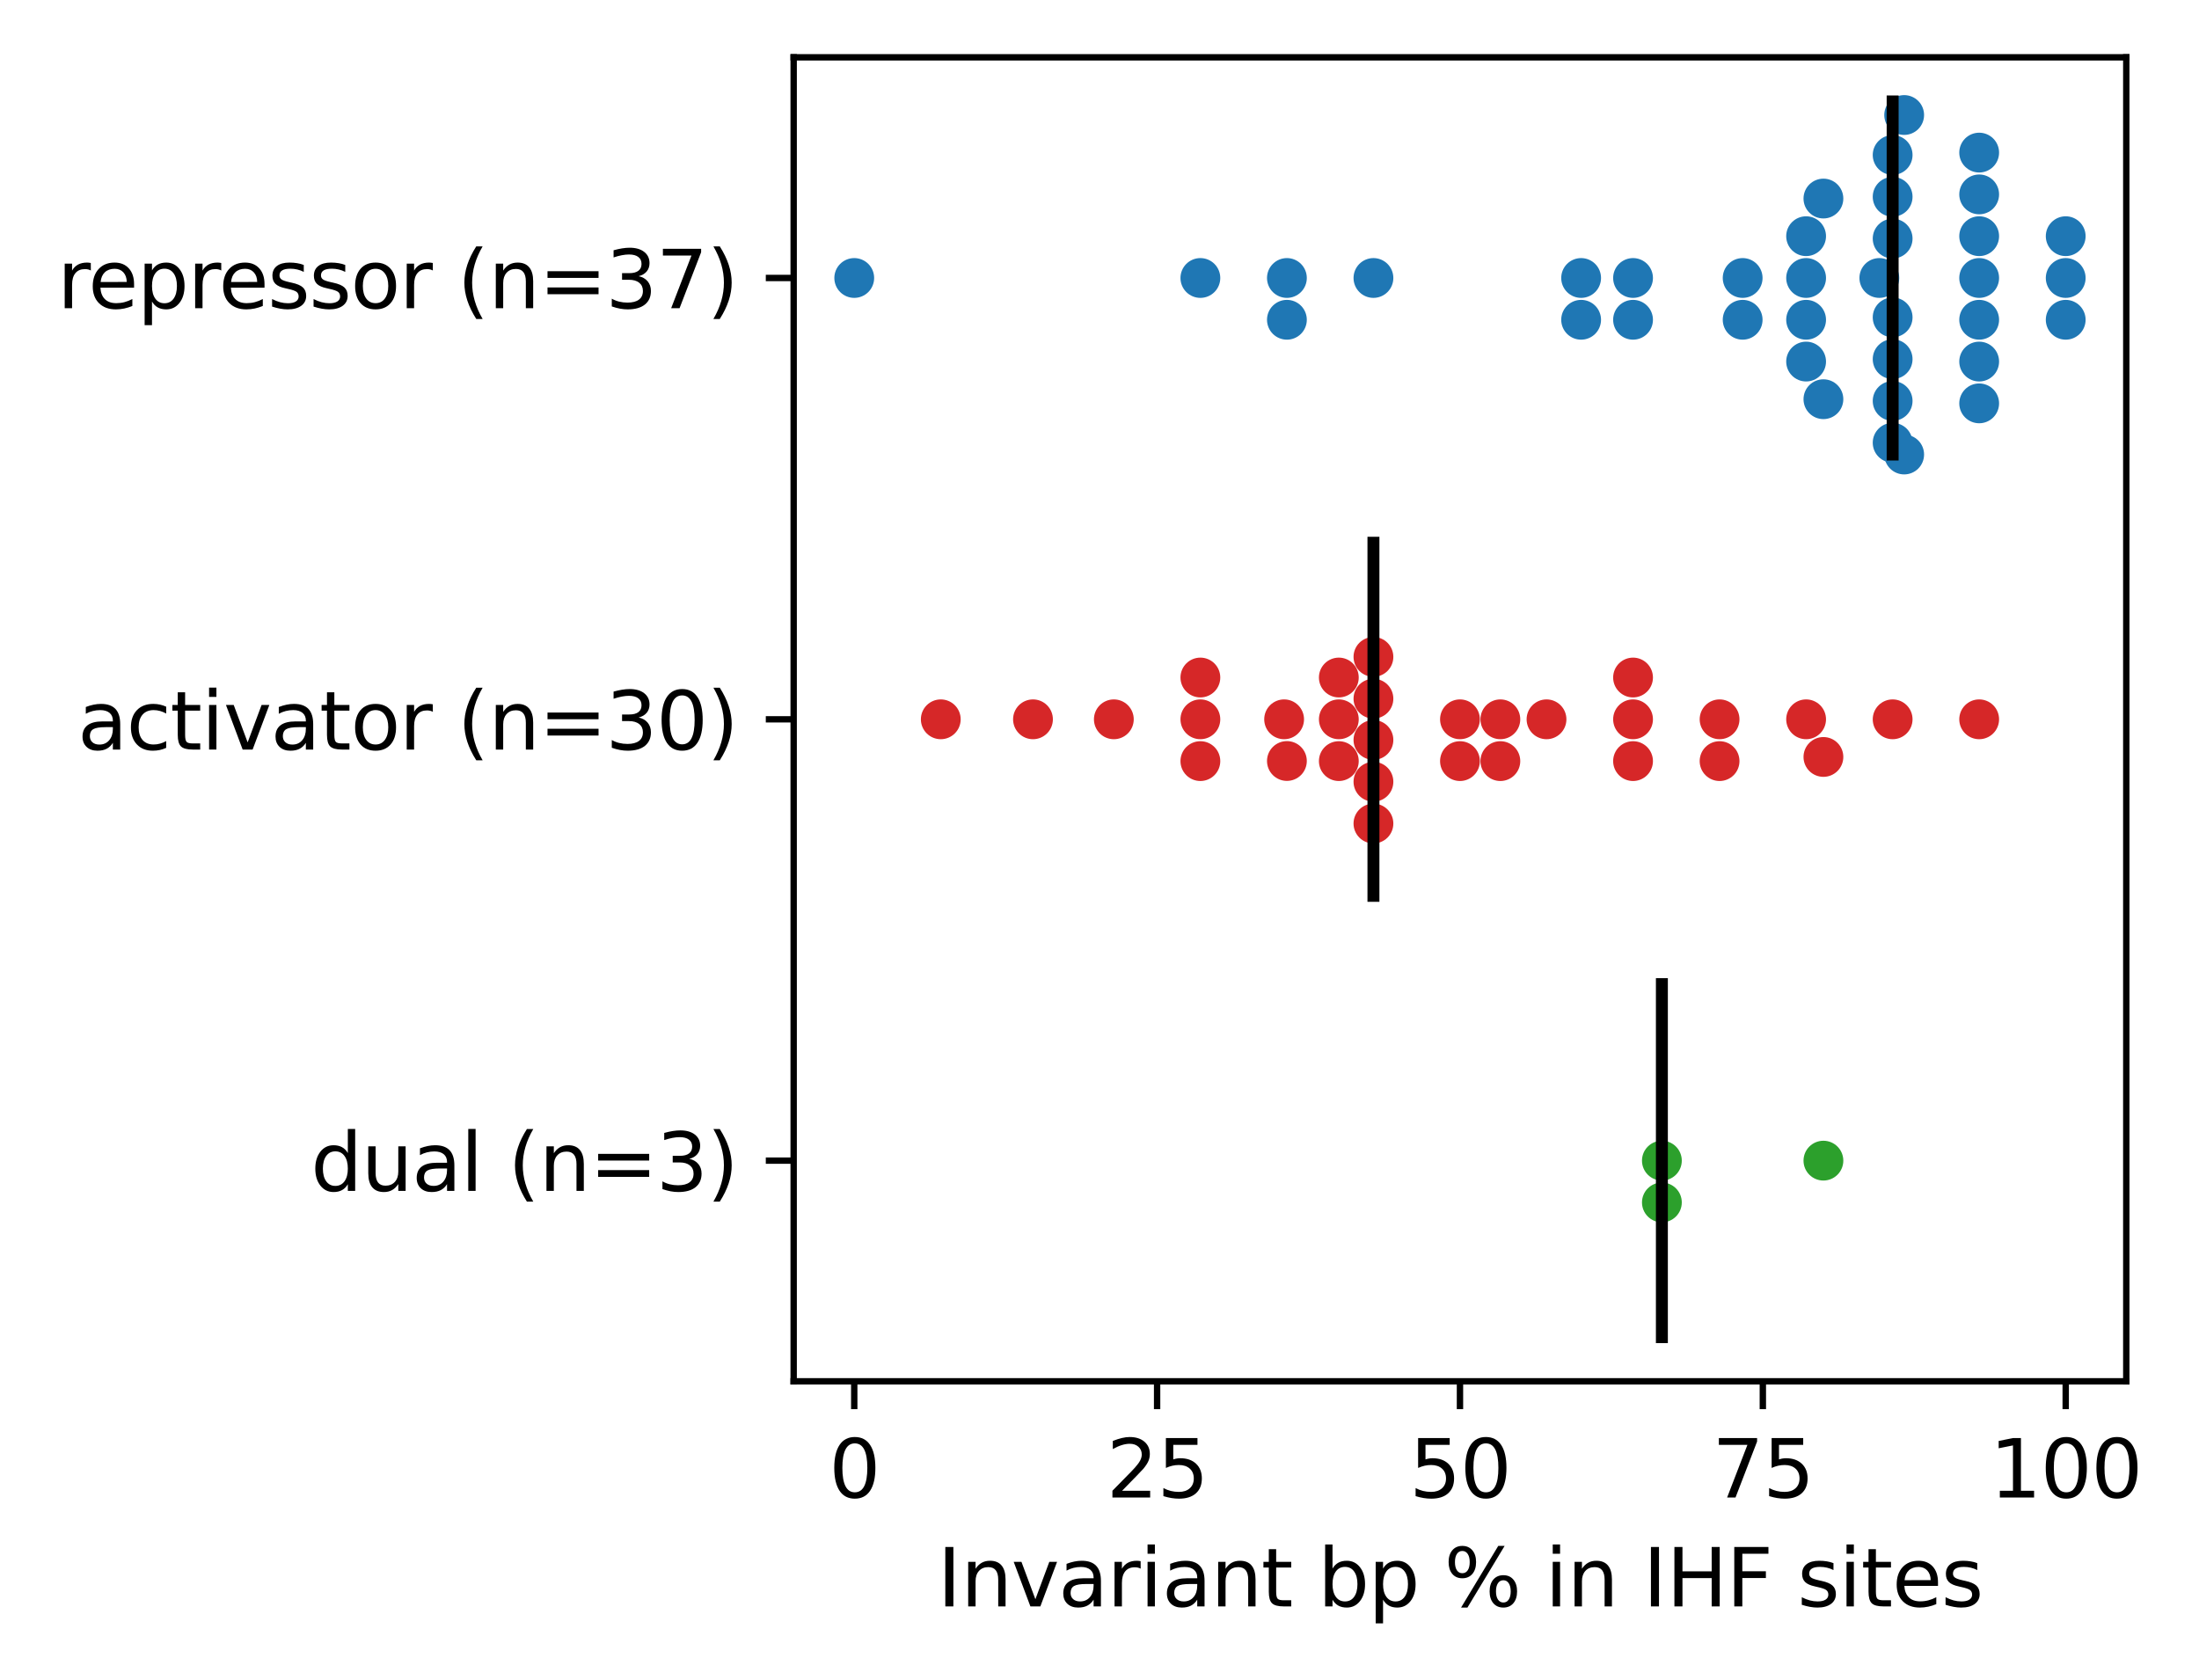 <?xml version="1.0" encoding="utf-8" standalone="no"?>
<!DOCTYPE svg PUBLIC "-//W3C//DTD SVG 1.1//EN"
  "http://www.w3.org/Graphics/SVG/1.1/DTD/svg11.dtd">
<svg xmlns:xlink="http://www.w3.org/1999/xlink" width="276.233pt" height="211.076pt" viewBox="0 0 276.233 211.076" xmlns="http://www.w3.org/2000/svg" version="1.1">
 <defs>
  <style type="text/css">*{stroke-linejoin: round; stroke-linecap: butt}</style>
 </defs>
 <g id="figure_1">
  <g id="patch_1">
   <path d="M 0 211.076 
L 276.233 211.076 
L 276.233 0 
L 0 0 
z
" style="fill: #ffffff"/>
  </g>
  <g id="axes_1">
   <g id="patch_2">
    <path d="M 99.698 173.52 
L 267.098 173.52 
L 267.098 7.2 
L 99.698 7.2 
z
" style="fill: #ffffff"/>
   </g>
   <g id="matplotlib.axis_1">
    <g id="xtick_1">
     <g id="line2d_1">
      <defs>
       <path id="m9b97b802bf" d="M 0 0 
L 0 3.5 
" style="stroke: #000000; stroke-width: 0.8"/>
      </defs>
      <g>
       <use xlink:href="#m9b97b802bf" x="107.308" y="173.52" style="stroke: #000000; stroke-width: 0.8"/>
      </g>
     </g>
     <g id="text_1">
      <!-- 0 -->
      <g transform="translate(104.126 188.118) scale(0.1 -0.1)">
       <defs>
        <path id="DejaVuSans-30" d="M 2034 4250 
Q 1547 4250 1301 3770 
Q 1056 3291 1056 2328 
Q 1056 1369 1301 889 
Q 1547 409 2034 409 
Q 2525 409 2770 889 
Q 3016 1369 3016 2328 
Q 3016 3291 2770 3770 
Q 2525 4250 2034 4250 
z
M 2034 4750 
Q 2819 4750 3233 4129 
Q 3647 3509 3647 2328 
Q 3647 1150 3233 529 
Q 2819 -91 2034 -91 
Q 1250 -91 836 529 
Q 422 1150 422 2328 
Q 422 3509 836 4129 
Q 1250 4750 2034 4750 
z
" transform="scale(0.016)"/>
       </defs>
       <use xlink:href="#DejaVuSans-30"/>
      </g>
     </g>
    </g>
    <g id="xtick_2">
     <g id="line2d_2">
      <g>
       <use xlink:href="#m9b97b802bf" x="145.353" y="173.52" style="stroke: #000000; stroke-width: 0.8"/>
      </g>
     </g>
     <g id="text_2">
      <!-- 25 -->
      <g transform="translate(138.99 188.118) scale(0.1 -0.1)">
       <defs>
        <path id="DejaVuSans-32" d="M 1228 531 
L 3431 531 
L 3431 0 
L 469 0 
L 469 531 
Q 828 903 1448 1529 
Q 2069 2156 2228 2338 
Q 2531 2678 2651 2914 
Q 2772 3150 2772 3378 
Q 2772 3750 2511 3984 
Q 2250 4219 1831 4219 
Q 1534 4219 1204 4116 
Q 875 4013 500 3803 
L 500 4441 
Q 881 4594 1212 4672 
Q 1544 4750 1819 4750 
Q 2544 4750 2975 4387 
Q 3406 4025 3406 3419 
Q 3406 3131 3298 2873 
Q 3191 2616 2906 2266 
Q 2828 2175 2409 1742 
Q 1991 1309 1228 531 
z
" transform="scale(0.016)"/>
        <path id="DejaVuSans-35" d="M 691 4666 
L 3169 4666 
L 3169 4134 
L 1269 4134 
L 1269 2991 
Q 1406 3038 1543 3061 
Q 1681 3084 1819 3084 
Q 2600 3084 3056 2656 
Q 3513 2228 3513 1497 
Q 3513 744 3044 326 
Q 2575 -91 1722 -91 
Q 1428 -91 1123 -41 
Q 819 9 494 109 
L 494 744 
Q 775 591 1075 516 
Q 1375 441 1709 441 
Q 2250 441 2565 725 
Q 2881 1009 2881 1497 
Q 2881 1984 2565 2268 
Q 2250 2553 1709 2553 
Q 1456 2553 1204 2497 
Q 953 2441 691 2322 
L 691 4666 
z
" transform="scale(0.016)"/>
       </defs>
       <use xlink:href="#DejaVuSans-32"/>
       <use xlink:href="#DejaVuSans-35" x="63.623"/>
      </g>
     </g>
    </g>
    <g id="xtick_3">
     <g id="line2d_3">
      <g>
       <use xlink:href="#m9b97b802bf" x="183.398" y="173.52" style="stroke: #000000; stroke-width: 0.8"/>
      </g>
     </g>
     <g id="text_3">
      <!-- 50 -->
      <g transform="translate(177.036 188.118) scale(0.1 -0.1)">
       <use xlink:href="#DejaVuSans-35"/>
       <use xlink:href="#DejaVuSans-30" x="63.623"/>
      </g>
     </g>
    </g>
    <g id="xtick_4">
     <g id="line2d_4">
      <g>
       <use xlink:href="#m9b97b802bf" x="221.444" y="173.52" style="stroke: #000000; stroke-width: 0.8"/>
      </g>
     </g>
     <g id="text_4">
      <!-- 75 -->
      <g transform="translate(215.081 188.118) scale(0.1 -0.1)">
       <defs>
        <path id="DejaVuSans-37" d="M 525 4666 
L 3525 4666 
L 3525 4397 
L 1831 0 
L 1172 0 
L 2766 4134 
L 525 4134 
L 525 4666 
z
" transform="scale(0.016)"/>
       </defs>
       <use xlink:href="#DejaVuSans-37"/>
       <use xlink:href="#DejaVuSans-35" x="63.623"/>
      </g>
     </g>
    </g>
    <g id="xtick_5">
     <g id="line2d_5">
      <g>
       <use xlink:href="#m9b97b802bf" x="259.489" y="173.52" style="stroke: #000000; stroke-width: 0.8"/>
      </g>
     </g>
     <g id="text_5">
      <!-- 100 -->
      <g transform="translate(249.946 188.118) scale(0.1 -0.1)">
       <defs>
        <path id="DejaVuSans-31" d="M 794 531 
L 1825 531 
L 1825 4091 
L 703 3866 
L 703 4441 
L 1819 4666 
L 2450 4666 
L 2450 531 
L 3481 531 
L 3481 0 
L 794 0 
L 794 531 
z
" transform="scale(0.016)"/>
       </defs>
       <use xlink:href="#DejaVuSans-31"/>
       <use xlink:href="#DejaVuSans-30" x="63.623"/>
       <use xlink:href="#DejaVuSans-30" x="127.246"/>
      </g>
     </g>
    </g>
    <g id="text_6">
     <!-- Invariant bp % in IHF sites -->
     <g transform="translate(117.745 201.797) scale(0.1 -0.1)">
      <defs>
       <path id="DejaVuSans-49" d="M 628 4666 
L 1259 4666 
L 1259 0 
L 628 0 
L 628 4666 
z
" transform="scale(0.016)"/>
       <path id="DejaVuSans-6e" d="M 3513 2113 
L 3513 0 
L 2938 0 
L 2938 2094 
Q 2938 2591 2744 2837 
Q 2550 3084 2163 3084 
Q 1697 3084 1428 2787 
Q 1159 2491 1159 1978 
L 1159 0 
L 581 0 
L 581 3500 
L 1159 3500 
L 1159 2956 
Q 1366 3272 1645 3428 
Q 1925 3584 2291 3584 
Q 2894 3584 3203 3211 
Q 3513 2838 3513 2113 
z
" transform="scale(0.016)"/>
       <path id="DejaVuSans-76" d="M 191 3500 
L 800 3500 
L 1894 563 
L 2988 3500 
L 3597 3500 
L 2284 0 
L 1503 0 
L 191 3500 
z
" transform="scale(0.016)"/>
       <path id="DejaVuSans-61" d="M 2194 1759 
Q 1497 1759 1228 1600 
Q 959 1441 959 1056 
Q 959 750 1161 570 
Q 1363 391 1709 391 
Q 2188 391 2477 730 
Q 2766 1069 2766 1631 
L 2766 1759 
L 2194 1759 
z
M 3341 1997 
L 3341 0 
L 2766 0 
L 2766 531 
Q 2569 213 2275 61 
Q 1981 -91 1556 -91 
Q 1019 -91 701 211 
Q 384 513 384 1019 
Q 384 1609 779 1909 
Q 1175 2209 1959 2209 
L 2766 2209 
L 2766 2266 
Q 2766 2663 2505 2880 
Q 2244 3097 1772 3097 
Q 1472 3097 1187 3025 
Q 903 2953 641 2809 
L 641 3341 
Q 956 3463 1253 3523 
Q 1550 3584 1831 3584 
Q 2591 3584 2966 3190 
Q 3341 2797 3341 1997 
z
" transform="scale(0.016)"/>
       <path id="DejaVuSans-72" d="M 2631 2963 
Q 2534 3019 2420 3045 
Q 2306 3072 2169 3072 
Q 1681 3072 1420 2755 
Q 1159 2438 1159 1844 
L 1159 0 
L 581 0 
L 581 3500 
L 1159 3500 
L 1159 2956 
Q 1341 3275 1631 3429 
Q 1922 3584 2338 3584 
Q 2397 3584 2469 3576 
Q 2541 3569 2628 3553 
L 2631 2963 
z
" transform="scale(0.016)"/>
       <path id="DejaVuSans-69" d="M 603 3500 
L 1178 3500 
L 1178 0 
L 603 0 
L 603 3500 
z
M 603 4863 
L 1178 4863 
L 1178 4134 
L 603 4134 
L 603 4863 
z
" transform="scale(0.016)"/>
       <path id="DejaVuSans-74" d="M 1172 4494 
L 1172 3500 
L 2356 3500 
L 2356 3053 
L 1172 3053 
L 1172 1153 
Q 1172 725 1289 603 
Q 1406 481 1766 481 
L 2356 481 
L 2356 0 
L 1766 0 
Q 1100 0 847 248 
Q 594 497 594 1153 
L 594 3053 
L 172 3053 
L 172 3500 
L 594 3500 
L 594 4494 
L 1172 4494 
z
" transform="scale(0.016)"/>
       <path id="DejaVuSans-20" transform="scale(0.016)"/>
       <path id="DejaVuSans-62" d="M 3116 1747 
Q 3116 2381 2855 2742 
Q 2594 3103 2138 3103 
Q 1681 3103 1420 2742 
Q 1159 2381 1159 1747 
Q 1159 1113 1420 752 
Q 1681 391 2138 391 
Q 2594 391 2855 752 
Q 3116 1113 3116 1747 
z
M 1159 2969 
Q 1341 3281 1617 3432 
Q 1894 3584 2278 3584 
Q 2916 3584 3314 3078 
Q 3713 2572 3713 1747 
Q 3713 922 3314 415 
Q 2916 -91 2278 -91 
Q 1894 -91 1617 61 
Q 1341 213 1159 525 
L 1159 0 
L 581 0 
L 581 4863 
L 1159 4863 
L 1159 2969 
z
" transform="scale(0.016)"/>
       <path id="DejaVuSans-70" d="M 1159 525 
L 1159 -1331 
L 581 -1331 
L 581 3500 
L 1159 3500 
L 1159 2969 
Q 1341 3281 1617 3432 
Q 1894 3584 2278 3584 
Q 2916 3584 3314 3078 
Q 3713 2572 3713 1747 
Q 3713 922 3314 415 
Q 2916 -91 2278 -91 
Q 1894 -91 1617 61 
Q 1341 213 1159 525 
z
M 3116 1747 
Q 3116 2381 2855 2742 
Q 2594 3103 2138 3103 
Q 1681 3103 1420 2742 
Q 1159 2381 1159 1747 
Q 1159 1113 1420 752 
Q 1681 391 2138 391 
Q 2594 391 2855 752 
Q 3116 1113 3116 1747 
z
" transform="scale(0.016)"/>
       <path id="DejaVuSans-25" d="M 4653 2053 
Q 4381 2053 4226 1822 
Q 4072 1591 4072 1178 
Q 4072 772 4226 539 
Q 4381 306 4653 306 
Q 4919 306 5073 539 
Q 5228 772 5228 1178 
Q 5228 1588 5073 1820 
Q 4919 2053 4653 2053 
z
M 4653 2450 
Q 5147 2450 5437 2106 
Q 5728 1763 5728 1178 
Q 5728 594 5436 251 
Q 5144 -91 4653 -91 
Q 4153 -91 3862 251 
Q 3572 594 3572 1178 
Q 3572 1766 3864 2108 
Q 4156 2450 4653 2450 
z
M 1428 4353 
Q 1159 4353 1004 4120 
Q 850 3888 850 3481 
Q 850 3069 1003 2837 
Q 1156 2606 1428 2606 
Q 1700 2606 1854 2837 
Q 2009 3069 2009 3481 
Q 2009 3884 1853 4118 
Q 1697 4353 1428 4353 
z
M 4250 4750 
L 4750 4750 
L 1831 -91 
L 1331 -91 
L 4250 4750 
z
M 1428 4750 
Q 1922 4750 2215 4408 
Q 2509 4066 2509 3481 
Q 2509 2891 2217 2550 
Q 1925 2209 1428 2209 
Q 931 2209 642 2551 
Q 353 2894 353 3481 
Q 353 4063 643 4406 
Q 934 4750 1428 4750 
z
" transform="scale(0.016)"/>
       <path id="DejaVuSans-48" d="M 628 4666 
L 1259 4666 
L 1259 2753 
L 3553 2753 
L 3553 4666 
L 4184 4666 
L 4184 0 
L 3553 0 
L 3553 2222 
L 1259 2222 
L 1259 0 
L 628 0 
L 628 4666 
z
" transform="scale(0.016)"/>
       <path id="DejaVuSans-46" d="M 628 4666 
L 3309 4666 
L 3309 4134 
L 1259 4134 
L 1259 2759 
L 3109 2759 
L 3109 2228 
L 1259 2228 
L 1259 0 
L 628 0 
L 628 4666 
z
" transform="scale(0.016)"/>
       <path id="DejaVuSans-73" d="M 2834 3397 
L 2834 2853 
Q 2591 2978 2328 3040 
Q 2066 3103 1784 3103 
Q 1356 3103 1142 2972 
Q 928 2841 928 2578 
Q 928 2378 1081 2264 
Q 1234 2150 1697 2047 
L 1894 2003 
Q 2506 1872 2764 1633 
Q 3022 1394 3022 966 
Q 3022 478 2636 193 
Q 2250 -91 1575 -91 
Q 1294 -91 989 -36 
Q 684 19 347 128 
L 347 722 
Q 666 556 975 473 
Q 1284 391 1588 391 
Q 1994 391 2212 530 
Q 2431 669 2431 922 
Q 2431 1156 2273 1281 
Q 2116 1406 1581 1522 
L 1381 1569 
Q 847 1681 609 1914 
Q 372 2147 372 2553 
Q 372 3047 722 3315 
Q 1072 3584 1716 3584 
Q 2034 3584 2315 3537 
Q 2597 3491 2834 3397 
z
" transform="scale(0.016)"/>
       <path id="DejaVuSans-65" d="M 3597 1894 
L 3597 1613 
L 953 1613 
Q 991 1019 1311 708 
Q 1631 397 2203 397 
Q 2534 397 2845 478 
Q 3156 559 3463 722 
L 3463 178 
Q 3153 47 2828 -22 
Q 2503 -91 2169 -91 
Q 1331 -91 842 396 
Q 353 884 353 1716 
Q 353 2575 817 3079 
Q 1281 3584 2069 3584 
Q 2775 3584 3186 3129 
Q 3597 2675 3597 1894 
z
M 3022 2063 
Q 3016 2534 2758 2815 
Q 2500 3097 2075 3097 
Q 1594 3097 1305 2825 
Q 1016 2553 972 2059 
L 3022 2063 
z
" transform="scale(0.016)"/>
      </defs>
      <use xlink:href="#DejaVuSans-49"/>
      <use xlink:href="#DejaVuSans-6e" x="29.492"/>
      <use xlink:href="#DejaVuSans-76" x="92.871"/>
      <use xlink:href="#DejaVuSans-61" x="152.051"/>
      <use xlink:href="#DejaVuSans-72" x="213.33"/>
      <use xlink:href="#DejaVuSans-69" x="254.443"/>
      <use xlink:href="#DejaVuSans-61" x="282.227"/>
      <use xlink:href="#DejaVuSans-6e" x="343.506"/>
      <use xlink:href="#DejaVuSans-74" x="406.885"/>
      <use xlink:href="#DejaVuSans-20" x="446.094"/>
      <use xlink:href="#DejaVuSans-62" x="477.881"/>
      <use xlink:href="#DejaVuSans-70" x="541.357"/>
      <use xlink:href="#DejaVuSans-20" x="604.834"/>
      <use xlink:href="#DejaVuSans-25" x="636.621"/>
      <use xlink:href="#DejaVuSans-20" x="731.641"/>
      <use xlink:href="#DejaVuSans-69" x="763.428"/>
      <use xlink:href="#DejaVuSans-6e" x="791.211"/>
      <use xlink:href="#DejaVuSans-20" x="854.59"/>
      <use xlink:href="#DejaVuSans-49" x="886.377"/>
      <use xlink:href="#DejaVuSans-48" x="915.869"/>
      <use xlink:href="#DejaVuSans-46" x="991.064"/>
      <use xlink:href="#DejaVuSans-20" x="1048.584"/>
      <use xlink:href="#DejaVuSans-73" x="1080.371"/>
      <use xlink:href="#DejaVuSans-69" x="1132.471"/>
      <use xlink:href="#DejaVuSans-74" x="1160.254"/>
      <use xlink:href="#DejaVuSans-65" x="1199.463"/>
      <use xlink:href="#DejaVuSans-73" x="1260.986"/>
     </g>
    </g>
   </g>
   <g id="matplotlib.axis_2">
    <g id="ytick_1">
     <g id="line2d_6">
      <defs>
       <path id="mdbaff1c3b5" d="M 0 0 
L -3.5 0 
" style="stroke: #000000; stroke-width: 0.8"/>
      </defs>
      <g>
       <use xlink:href="#mdbaff1c3b5" x="99.698" y="34.92" style="stroke: #000000; stroke-width: 0.8"/>
      </g>
     </g>
     <g id="text_7">
      <!-- repressor (n=37) -->
      <g transform="translate(7.2 38.719) scale(0.1 -0.1)">
       <defs>
        <path id="DejaVuSans-6f" d="M 1959 3097 
Q 1497 3097 1228 2736 
Q 959 2375 959 1747 
Q 959 1119 1226 758 
Q 1494 397 1959 397 
Q 2419 397 2687 759 
Q 2956 1122 2956 1747 
Q 2956 2369 2687 2733 
Q 2419 3097 1959 3097 
z
M 1959 3584 
Q 2709 3584 3137 3096 
Q 3566 2609 3566 1747 
Q 3566 888 3137 398 
Q 2709 -91 1959 -91 
Q 1206 -91 779 398 
Q 353 888 353 1747 
Q 353 2609 779 3096 
Q 1206 3584 1959 3584 
z
" transform="scale(0.016)"/>
        <path id="DejaVuSans-28" d="M 1984 4856 
Q 1566 4138 1362 3434 
Q 1159 2731 1159 2009 
Q 1159 1288 1364 580 
Q 1569 -128 1984 -844 
L 1484 -844 
Q 1016 -109 783 600 
Q 550 1309 550 2009 
Q 550 2706 781 3412 
Q 1013 4119 1484 4856 
L 1984 4856 
z
" transform="scale(0.016)"/>
        <path id="DejaVuSans-3d" d="M 678 2906 
L 4684 2906 
L 4684 2381 
L 678 2381 
L 678 2906 
z
M 678 1631 
L 4684 1631 
L 4684 1100 
L 678 1100 
L 678 1631 
z
" transform="scale(0.016)"/>
        <path id="DejaVuSans-33" d="M 2597 2516 
Q 3050 2419 3304 2112 
Q 3559 1806 3559 1356 
Q 3559 666 3084 287 
Q 2609 -91 1734 -91 
Q 1441 -91 1130 -33 
Q 819 25 488 141 
L 488 750 
Q 750 597 1062 519 
Q 1375 441 1716 441 
Q 2309 441 2620 675 
Q 2931 909 2931 1356 
Q 2931 1769 2642 2001 
Q 2353 2234 1838 2234 
L 1294 2234 
L 1294 2753 
L 1863 2753 
Q 2328 2753 2575 2939 
Q 2822 3125 2822 3475 
Q 2822 3834 2567 4026 
Q 2313 4219 1838 4219 
Q 1578 4219 1281 4162 
Q 984 4106 628 3988 
L 628 4550 
Q 988 4650 1302 4700 
Q 1616 4750 1894 4750 
Q 2613 4750 3031 4423 
Q 3450 4097 3450 3541 
Q 3450 3153 3228 2886 
Q 3006 2619 2597 2516 
z
" transform="scale(0.016)"/>
        <path id="DejaVuSans-29" d="M 513 4856 
L 1013 4856 
Q 1481 4119 1714 3412 
Q 1947 2706 1947 2009 
Q 1947 1309 1714 600 
Q 1481 -109 1013 -844 
L 513 -844 
Q 928 -128 1133 580 
Q 1338 1288 1338 2009 
Q 1338 2731 1133 3434 
Q 928 4138 513 4856 
z
" transform="scale(0.016)"/>
       </defs>
       <use xlink:href="#DejaVuSans-72"/>
       <use xlink:href="#DejaVuSans-65" x="38.863"/>
       <use xlink:href="#DejaVuSans-70" x="100.387"/>
       <use xlink:href="#DejaVuSans-72" x="163.863"/>
       <use xlink:href="#DejaVuSans-65" x="202.727"/>
       <use xlink:href="#DejaVuSans-73" x="264.25"/>
       <use xlink:href="#DejaVuSans-73" x="316.35"/>
       <use xlink:href="#DejaVuSans-6f" x="368.449"/>
       <use xlink:href="#DejaVuSans-72" x="429.631"/>
       <use xlink:href="#DejaVuSans-20" x="470.744"/>
       <use xlink:href="#DejaVuSans-28" x="502.531"/>
       <use xlink:href="#DejaVuSans-6e" x="541.545"/>
       <use xlink:href="#DejaVuSans-3d" x="604.924"/>
       <use xlink:href="#DejaVuSans-33" x="688.713"/>
       <use xlink:href="#DejaVuSans-37" x="752.336"/>
       <use xlink:href="#DejaVuSans-29" x="815.959"/>
      </g>
     </g>
    </g>
    <g id="ytick_2">
     <g id="line2d_7">
      <g>
       <use xlink:href="#mdbaff1c3b5" x="99.698" y="90.36" style="stroke: #000000; stroke-width: 0.8"/>
      </g>
     </g>
     <g id="text_8">
      <!-- activator (n=30) -->
      <g transform="translate(9.753 94.159) scale(0.1 -0.1)">
       <defs>
        <path id="DejaVuSans-63" d="M 3122 3366 
L 3122 2828 
Q 2878 2963 2633 3030 
Q 2388 3097 2138 3097 
Q 1578 3097 1268 2742 
Q 959 2388 959 1747 
Q 959 1106 1268 751 
Q 1578 397 2138 397 
Q 2388 397 2633 464 
Q 2878 531 3122 666 
L 3122 134 
Q 2881 22 2623 -34 
Q 2366 -91 2075 -91 
Q 1284 -91 818 406 
Q 353 903 353 1747 
Q 353 2603 823 3093 
Q 1294 3584 2113 3584 
Q 2378 3584 2631 3529 
Q 2884 3475 3122 3366 
z
" transform="scale(0.016)"/>
       </defs>
       <use xlink:href="#DejaVuSans-61"/>
       <use xlink:href="#DejaVuSans-63" x="61.279"/>
       <use xlink:href="#DejaVuSans-74" x="116.26"/>
       <use xlink:href="#DejaVuSans-69" x="155.469"/>
       <use xlink:href="#DejaVuSans-76" x="183.252"/>
       <use xlink:href="#DejaVuSans-61" x="242.432"/>
       <use xlink:href="#DejaVuSans-74" x="303.711"/>
       <use xlink:href="#DejaVuSans-6f" x="342.92"/>
       <use xlink:href="#DejaVuSans-72" x="404.102"/>
       <use xlink:href="#DejaVuSans-20" x="445.215"/>
       <use xlink:href="#DejaVuSans-28" x="477.002"/>
       <use xlink:href="#DejaVuSans-6e" x="516.016"/>
       <use xlink:href="#DejaVuSans-3d" x="579.395"/>
       <use xlink:href="#DejaVuSans-33" x="663.184"/>
       <use xlink:href="#DejaVuSans-30" x="726.807"/>
       <use xlink:href="#DejaVuSans-29" x="790.43"/>
      </g>
     </g>
    </g>
    <g id="ytick_3">
     <g id="line2d_8">
      <g>
       <use xlink:href="#mdbaff1c3b5" x="99.698" y="145.8" style="stroke: #000000; stroke-width: 0.8"/>
      </g>
     </g>
     <g id="text_9">
      <!-- dual (n=3) -->
      <g transform="translate(39.045 149.599) scale(0.1 -0.1)">
       <defs>
        <path id="DejaVuSans-64" d="M 2906 2969 
L 2906 4863 
L 3481 4863 
L 3481 0 
L 2906 0 
L 2906 525 
Q 2725 213 2448 61 
Q 2172 -91 1784 -91 
Q 1150 -91 751 415 
Q 353 922 353 1747 
Q 353 2572 751 3078 
Q 1150 3584 1784 3584 
Q 2172 3584 2448 3432 
Q 2725 3281 2906 2969 
z
M 947 1747 
Q 947 1113 1208 752 
Q 1469 391 1925 391 
Q 2381 391 2643 752 
Q 2906 1113 2906 1747 
Q 2906 2381 2643 2742 
Q 2381 3103 1925 3103 
Q 1469 3103 1208 2742 
Q 947 2381 947 1747 
z
" transform="scale(0.016)"/>
        <path id="DejaVuSans-75" d="M 544 1381 
L 544 3500 
L 1119 3500 
L 1119 1403 
Q 1119 906 1312 657 
Q 1506 409 1894 409 
Q 2359 409 2629 706 
Q 2900 1003 2900 1516 
L 2900 3500 
L 3475 3500 
L 3475 0 
L 2900 0 
L 2900 538 
Q 2691 219 2414 64 
Q 2138 -91 1772 -91 
Q 1169 -91 856 284 
Q 544 659 544 1381 
z
M 1991 3584 
L 1991 3584 
z
" transform="scale(0.016)"/>
        <path id="DejaVuSans-6c" d="M 603 4863 
L 1178 4863 
L 1178 0 
L 603 0 
L 603 4863 
z
" transform="scale(0.016)"/>
       </defs>
       <use xlink:href="#DejaVuSans-64"/>
       <use xlink:href="#DejaVuSans-75" x="63.477"/>
       <use xlink:href="#DejaVuSans-61" x="126.855"/>
       <use xlink:href="#DejaVuSans-6c" x="188.135"/>
       <use xlink:href="#DejaVuSans-20" x="215.918"/>
       <use xlink:href="#DejaVuSans-28" x="247.705"/>
       <use xlink:href="#DejaVuSans-6e" x="286.719"/>
       <use xlink:href="#DejaVuSans-3d" x="350.098"/>
       <use xlink:href="#DejaVuSans-33" x="433.887"/>
       <use xlink:href="#DejaVuSans-29" x="497.51"/>
      </g>
     </g>
    </g>
   </g>
   <g id="patch_3">
    <path d="M 99.698 173.52 
L 99.698 7.2 
" style="fill: none; stroke: #000000; stroke-width: 0.8; stroke-linejoin: miter; stroke-linecap: square"/>
   </g>
   <g id="patch_4">
    <path d="M 267.098 173.52 
L 267.098 7.2 
" style="fill: none; stroke: #000000; stroke-width: 0.8; stroke-linejoin: miter; stroke-linecap: square"/>
   </g>
   <g id="patch_5">
    <path d="M 99.698 173.52 
L 267.098 173.52 
" style="fill: none; stroke: #000000; stroke-width: 0.8; stroke-linejoin: miter; stroke-linecap: square"/>
   </g>
   <g id="patch_6">
    <path d="M 99.698 7.2 
L 267.098 7.2 
" style="fill: none; stroke: #000000; stroke-width: 0.8; stroke-linejoin: miter; stroke-linecap: square"/>
   </g>
   <g id="PathCollection_1">
    <defs>
     <path id="C0_0_b091522323" d="M 0 2.5 
C 0.663 2.5 1.299 2.237 1.768 1.768 
C 2.237 1.299 2.5 0.663 2.5 -0 
C 2.5 -0.663 2.237 -1.299 1.768 -1.768 
C 1.299 -2.237 0.663 -2.5 0 -2.5 
C -0.663 -2.5 -1.299 -2.237 -1.768 -1.768 
C -2.237 -1.299 -2.5 -0.663 -2.5 0 
C -2.5 0.663 -2.237 1.299 -1.768 1.768 
C -1.299 2.237 -0.663 2.5 0 2.5 
z
"/>
    </defs>
    <g clip-path="url(#p1fca471b91)">
     <use xlink:href="#C0_0_b091522323" x="150.788" y="34.92" style="fill: #1f77b4"/>
    </g>
    <g clip-path="url(#p1fca471b91)">
     <use xlink:href="#C0_0_b091522323" x="237.749" y="55.618" style="fill: #1f77b4"/>
    </g>
    <g clip-path="url(#p1fca471b91)">
     <use xlink:href="#C0_0_b091522323" x="226.879" y="40.17" style="fill: #1f77b4"/>
    </g>
    <g clip-path="url(#p1fca471b91)">
     <use xlink:href="#C0_0_b091522323" x="259.489" y="34.92" style="fill: #1f77b4"/>
    </g>
    <g clip-path="url(#p1fca471b91)">
     <use xlink:href="#C0_0_b091522323" x="226.879" y="45.42" style="fill: #1f77b4"/>
    </g>
    <g clip-path="url(#p1fca471b91)">
     <use xlink:href="#C0_0_b091522323" x="205.139" y="34.92" style="fill: #1f77b4"/>
    </g>
    <g clip-path="url(#p1fca471b91)">
     <use xlink:href="#C0_0_b091522323" x="237.749" y="24.722" style="fill: #1f77b4"/>
    </g>
    <g clip-path="url(#p1fca471b91)">
     <use xlink:href="#C0_0_b091522323" x="229.053" y="50.148" style="fill: #1f77b4"/>
    </g>
    <g clip-path="url(#p1fca471b91)">
     <use xlink:href="#C0_0_b091522323" x="236.077" y="34.92" style="fill: #1f77b4"/>
    </g>
    <g clip-path="url(#p1fca471b91)">
     <use xlink:href="#C0_0_b091522323" x="226.879" y="34.92" style="fill: #1f77b4"/>
    </g>
    <g clip-path="url(#p1fca471b91)">
     <use xlink:href="#C0_0_b091522323" x="237.749" y="29.972" style="fill: #1f77b4"/>
    </g>
    <g clip-path="url(#p1fca471b91)">
     <use xlink:href="#C0_0_b091522323" x="161.658" y="40.17" style="fill: #1f77b4"/>
    </g>
    <g clip-path="url(#p1fca471b91)">
     <use xlink:href="#C0_0_b091522323" x="248.619" y="24.42" style="fill: #1f77b4"/>
    </g>
    <g clip-path="url(#p1fca471b91)">
     <use xlink:href="#C0_0_b091522323" x="259.489" y="29.67" style="fill: #1f77b4"/>
    </g>
    <g clip-path="url(#p1fca471b91)">
     <use xlink:href="#C0_0_b091522323" x="237.749" y="50.368" style="fill: #1f77b4"/>
    </g>
    <g clip-path="url(#p1fca471b91)">
     <use xlink:href="#C0_0_b091522323" x="198.617" y="40.17" style="fill: #1f77b4"/>
    </g>
    <g clip-path="url(#p1fca471b91)">
     <use xlink:href="#C0_0_b091522323" x="205.139" y="40.17" style="fill: #1f77b4"/>
    </g>
    <g clip-path="url(#p1fca471b91)">
     <use xlink:href="#C0_0_b091522323" x="248.619" y="45.42" style="fill: #1f77b4"/>
    </g>
    <g clip-path="url(#p1fca471b91)">
     <use xlink:href="#C0_0_b091522323" x="218.908" y="40.17" style="fill: #1f77b4"/>
    </g>
    <g clip-path="url(#p1fca471b91)">
     <use xlink:href="#C0_0_b091522323" x="237.749" y="45.118" style="fill: #1f77b4"/>
    </g>
    <g clip-path="url(#p1fca471b91)">
     <use xlink:href="#C0_0_b091522323" x="198.617" y="34.92" style="fill: #1f77b4"/>
    </g>
    <g clip-path="url(#p1fca471b91)">
     <use xlink:href="#C0_0_b091522323" x="218.908" y="34.92" style="fill: #1f77b4"/>
    </g>
    <g clip-path="url(#p1fca471b91)">
     <use xlink:href="#C0_0_b091522323" x="226.879" y="29.67" style="fill: #1f77b4"/>
    </g>
    <g clip-path="url(#p1fca471b91)">
     <use xlink:href="#C0_0_b091522323" x="248.619" y="29.67" style="fill: #1f77b4"/>
    </g>
    <g clip-path="url(#p1fca471b91)">
     <use xlink:href="#C0_0_b091522323" x="161.658" y="34.92" style="fill: #1f77b4"/>
    </g>
    <g clip-path="url(#p1fca471b91)">
     <use xlink:href="#C0_0_b091522323" x="237.749" y="39.868" style="fill: #1f77b4"/>
    </g>
    <g clip-path="url(#p1fca471b91)">
     <use xlink:href="#C0_0_b091522323" x="239.198" y="57.096" style="fill: #1f77b4"/>
    </g>
    <g clip-path="url(#p1fca471b91)">
     <use xlink:href="#C0_0_b091522323" x="248.619" y="50.67" style="fill: #1f77b4"/>
    </g>
    <g clip-path="url(#p1fca471b91)">
     <use xlink:href="#C0_0_b091522323" x="107.308" y="34.92" style="fill: #1f77b4"/>
    </g>
    <g clip-path="url(#p1fca471b91)">
     <use xlink:href="#C0_0_b091522323" x="248.619" y="40.17" style="fill: #1f77b4"/>
    </g>
    <g clip-path="url(#p1fca471b91)">
     <use xlink:href="#C0_0_b091522323" x="239.198" y="14.448" style="fill: #1f77b4"/>
    </g>
    <g clip-path="url(#p1fca471b91)">
     <use xlink:href="#C0_0_b091522323" x="259.489" y="40.17" style="fill: #1f77b4"/>
    </g>
    <g clip-path="url(#p1fca471b91)">
     <use xlink:href="#C0_0_b091522323" x="248.619" y="34.92" style="fill: #1f77b4"/>
    </g>
    <g clip-path="url(#p1fca471b91)">
     <use xlink:href="#C0_0_b091522323" x="237.749" y="19.472" style="fill: #1f77b4"/>
    </g>
    <g clip-path="url(#p1fca471b91)">
     <use xlink:href="#C0_0_b091522323" x="229.053" y="24.942" style="fill: #1f77b4"/>
    </g>
    <g clip-path="url(#p1fca471b91)">
     <use xlink:href="#C0_0_b091522323" x="172.528" y="34.92" style="fill: #1f77b4"/>
    </g>
    <g clip-path="url(#p1fca471b91)">
     <use xlink:href="#C0_0_b091522323" x="248.619" y="19.17" style="fill: #1f77b4"/>
    </g>
   </g>
   <g id="PathCollection_2">
    <defs>
     <path id="C1_0_7fda7d85b3" d="M 0 2.5 
C 0.663 2.5 1.299 2.237 1.768 1.768 
C 2.237 1.299 2.5 0.663 2.5 -0 
C 2.5 -0.663 2.237 -1.299 1.768 -1.768 
C 1.299 -2.237 0.663 -2.5 0 -2.5 
C -0.663 -2.5 -1.299 -2.237 -1.768 -1.768 
C -2.237 -1.299 -2.5 -0.663 -2.5 0 
C -2.5 0.663 -2.237 1.299 -1.768 1.768 
C -1.299 2.237 -0.663 2.5 0 2.5 
z
"/>
    </defs>
    <g clip-path="url(#p1fca471b91)">
     <use xlink:href="#C1_0_7fda7d85b3" x="216.009" y="90.36" style="fill: #d62728"/>
    </g>
    <g clip-path="url(#p1fca471b91)">
     <use xlink:href="#C1_0_7fda7d85b3" x="168.18" y="85.11" style="fill: #d62728"/>
    </g>
    <g clip-path="url(#p1fca471b91)">
     <use xlink:href="#C1_0_7fda7d85b3" x="172.528" y="98.202" style="fill: #d62728"/>
    </g>
    <g clip-path="url(#p1fca471b91)">
     <use xlink:href="#C1_0_7fda7d85b3" x="168.18" y="90.36" style="fill: #d62728"/>
    </g>
    <g clip-path="url(#p1fca471b91)">
     <use xlink:href="#C1_0_7fda7d85b3" x="205.139" y="95.61" style="fill: #d62728"/>
    </g>
    <g clip-path="url(#p1fca471b91)">
     <use xlink:href="#C1_0_7fda7d85b3" x="150.788" y="90.36" style="fill: #d62728"/>
    </g>
    <g clip-path="url(#p1fca471b91)">
     <use xlink:href="#C1_0_7fda7d85b3" x="183.398" y="95.61" style="fill: #d62728"/>
    </g>
    <g clip-path="url(#p1fca471b91)">
     <use xlink:href="#C1_0_7fda7d85b3" x="183.398" y="90.36" style="fill: #d62728"/>
    </g>
    <g clip-path="url(#p1fca471b91)">
     <use xlink:href="#C1_0_7fda7d85b3" x="188.471" y="90.36" style="fill: #d62728"/>
    </g>
    <g clip-path="url(#p1fca471b91)">
     <use xlink:href="#C1_0_7fda7d85b3" x="172.528" y="103.452" style="fill: #d62728"/>
    </g>
    <g clip-path="url(#p1fca471b91)">
     <use xlink:href="#C1_0_7fda7d85b3" x="172.528" y="82.518" style="fill: #d62728"/>
    </g>
    <g clip-path="url(#p1fca471b91)">
     <use xlink:href="#C1_0_7fda7d85b3" x="226.879" y="90.36" style="fill: #d62728"/>
    </g>
    <g clip-path="url(#p1fca471b91)">
     <use xlink:href="#C1_0_7fda7d85b3" x="205.139" y="85.11" style="fill: #d62728"/>
    </g>
    <g clip-path="url(#p1fca471b91)">
     <use xlink:href="#C1_0_7fda7d85b3" x="188.471" y="95.61" style="fill: #d62728"/>
    </g>
    <g clip-path="url(#p1fca471b91)">
     <use xlink:href="#C1_0_7fda7d85b3" x="161.658" y="95.597" style="fill: #d62728"/>
    </g>
    <g clip-path="url(#p1fca471b91)">
     <use xlink:href="#C1_0_7fda7d85b3" x="248.619" y="90.36" style="fill: #d62728"/>
    </g>
    <g clip-path="url(#p1fca471b91)">
     <use xlink:href="#C1_0_7fda7d85b3" x="237.749" y="90.36" style="fill: #d62728"/>
    </g>
    <g clip-path="url(#p1fca471b91)">
     <use xlink:href="#C1_0_7fda7d85b3" x="139.918" y="90.36" style="fill: #d62728"/>
    </g>
    <g clip-path="url(#p1fca471b91)">
     <use xlink:href="#C1_0_7fda7d85b3" x="150.788" y="95.61" style="fill: #d62728"/>
    </g>
    <g clip-path="url(#p1fca471b91)">
     <use xlink:href="#C1_0_7fda7d85b3" x="205.139" y="90.36" style="fill: #d62728"/>
    </g>
    <g clip-path="url(#p1fca471b91)">
     <use xlink:href="#C1_0_7fda7d85b3" x="161.308" y="90.36" style="fill: #d62728"/>
    </g>
    <g clip-path="url(#p1fca471b91)">
     <use xlink:href="#C1_0_7fda7d85b3" x="229.053" y="95.088" style="fill: #d62728"/>
    </g>
    <g clip-path="url(#p1fca471b91)">
     <use xlink:href="#C1_0_7fda7d85b3" x="168.18" y="95.61" style="fill: #d62728"/>
    </g>
    <g clip-path="url(#p1fca471b91)">
     <use xlink:href="#C1_0_7fda7d85b3" x="118.178" y="90.36" style="fill: #d62728"/>
    </g>
    <g clip-path="url(#p1fca471b91)">
     <use xlink:href="#C1_0_7fda7d85b3" x="172.528" y="92.952" style="fill: #d62728"/>
    </g>
    <g clip-path="url(#p1fca471b91)">
     <use xlink:href="#C1_0_7fda7d85b3" x="194.269" y="90.36" style="fill: #d62728"/>
    </g>
    <g clip-path="url(#p1fca471b91)">
     <use xlink:href="#C1_0_7fda7d85b3" x="172.528" y="87.768" style="fill: #d62728"/>
    </g>
    <g clip-path="url(#p1fca471b91)">
     <use xlink:href="#C1_0_7fda7d85b3" x="129.761" y="90.36" style="fill: #d62728"/>
    </g>
    <g clip-path="url(#p1fca471b91)">
     <use xlink:href="#C1_0_7fda7d85b3" x="150.788" y="85.11" style="fill: #d62728"/>
    </g>
    <g clip-path="url(#p1fca471b91)">
     <use xlink:href="#C1_0_7fda7d85b3" x="216.009" y="95.61" style="fill: #d62728"/>
    </g>
   </g>
   <g id="PathCollection_3">
    <defs>
     <path id="C2_0_82b850ef0d" d="M 0 2.5 
C 0.663 2.5 1.299 2.237 1.768 1.768 
C 2.237 1.299 2.5 0.663 2.5 -0 
C 2.5 -0.663 2.237 -1.299 1.768 -1.768 
C 1.299 -2.237 0.663 -2.5 0 -2.5 
C -0.663 -2.5 -1.299 -2.237 -1.768 -1.768 
C -2.237 -1.299 -2.5 -0.663 -2.5 0 
C -2.5 0.663 -2.237 1.299 -1.768 1.768 
C -1.299 2.237 -0.663 2.5 0 2.5 
z
"/>
    </defs>
    <g clip-path="url(#p1fca471b91)">
     <use xlink:href="#C2_0_82b850ef0d" x="208.762" y="145.8" style="fill: #2ca02c"/>
    </g>
    <g clip-path="url(#p1fca471b91)">
     <use xlink:href="#C2_0_82b850ef0d" x="208.762" y="151.05" style="fill: #2ca02c"/>
    </g>
    <g clip-path="url(#p1fca471b91)">
     <use xlink:href="#C2_0_82b850ef0d" x="229.053" y="145.8" style="fill: #2ca02c"/>
    </g>
   </g>
   <g id="line2d_9">
    <path d="M 237.749 12.744 
L 237.749 57.096 
" clip-path="url(#p1fca471b91)" style="fill: none; stroke: #000000; stroke-width: 1.5; stroke-linecap: square"/>
   </g>
   <g id="line2d_10">
    <path d="M 172.528 68.184 
L 172.528 112.536 
" clip-path="url(#p1fca471b91)" style="fill: none; stroke: #000000; stroke-width: 1.5; stroke-linecap: square"/>
   </g>
   <g id="line2d_11">
    <path d="M 208.762 123.624 
L 208.762 167.976 
" clip-path="url(#p1fca471b91)" style="fill: none; stroke: #000000; stroke-width: 1.5; stroke-linecap: square"/>
   </g>
  </g>
 </g>
 <defs>
  <clipPath id="p1fca471b91">
   <rect x="99.698" y="7.2" width="167.4" height="166.32"/>
  </clipPath>
 </defs>
</svg>
